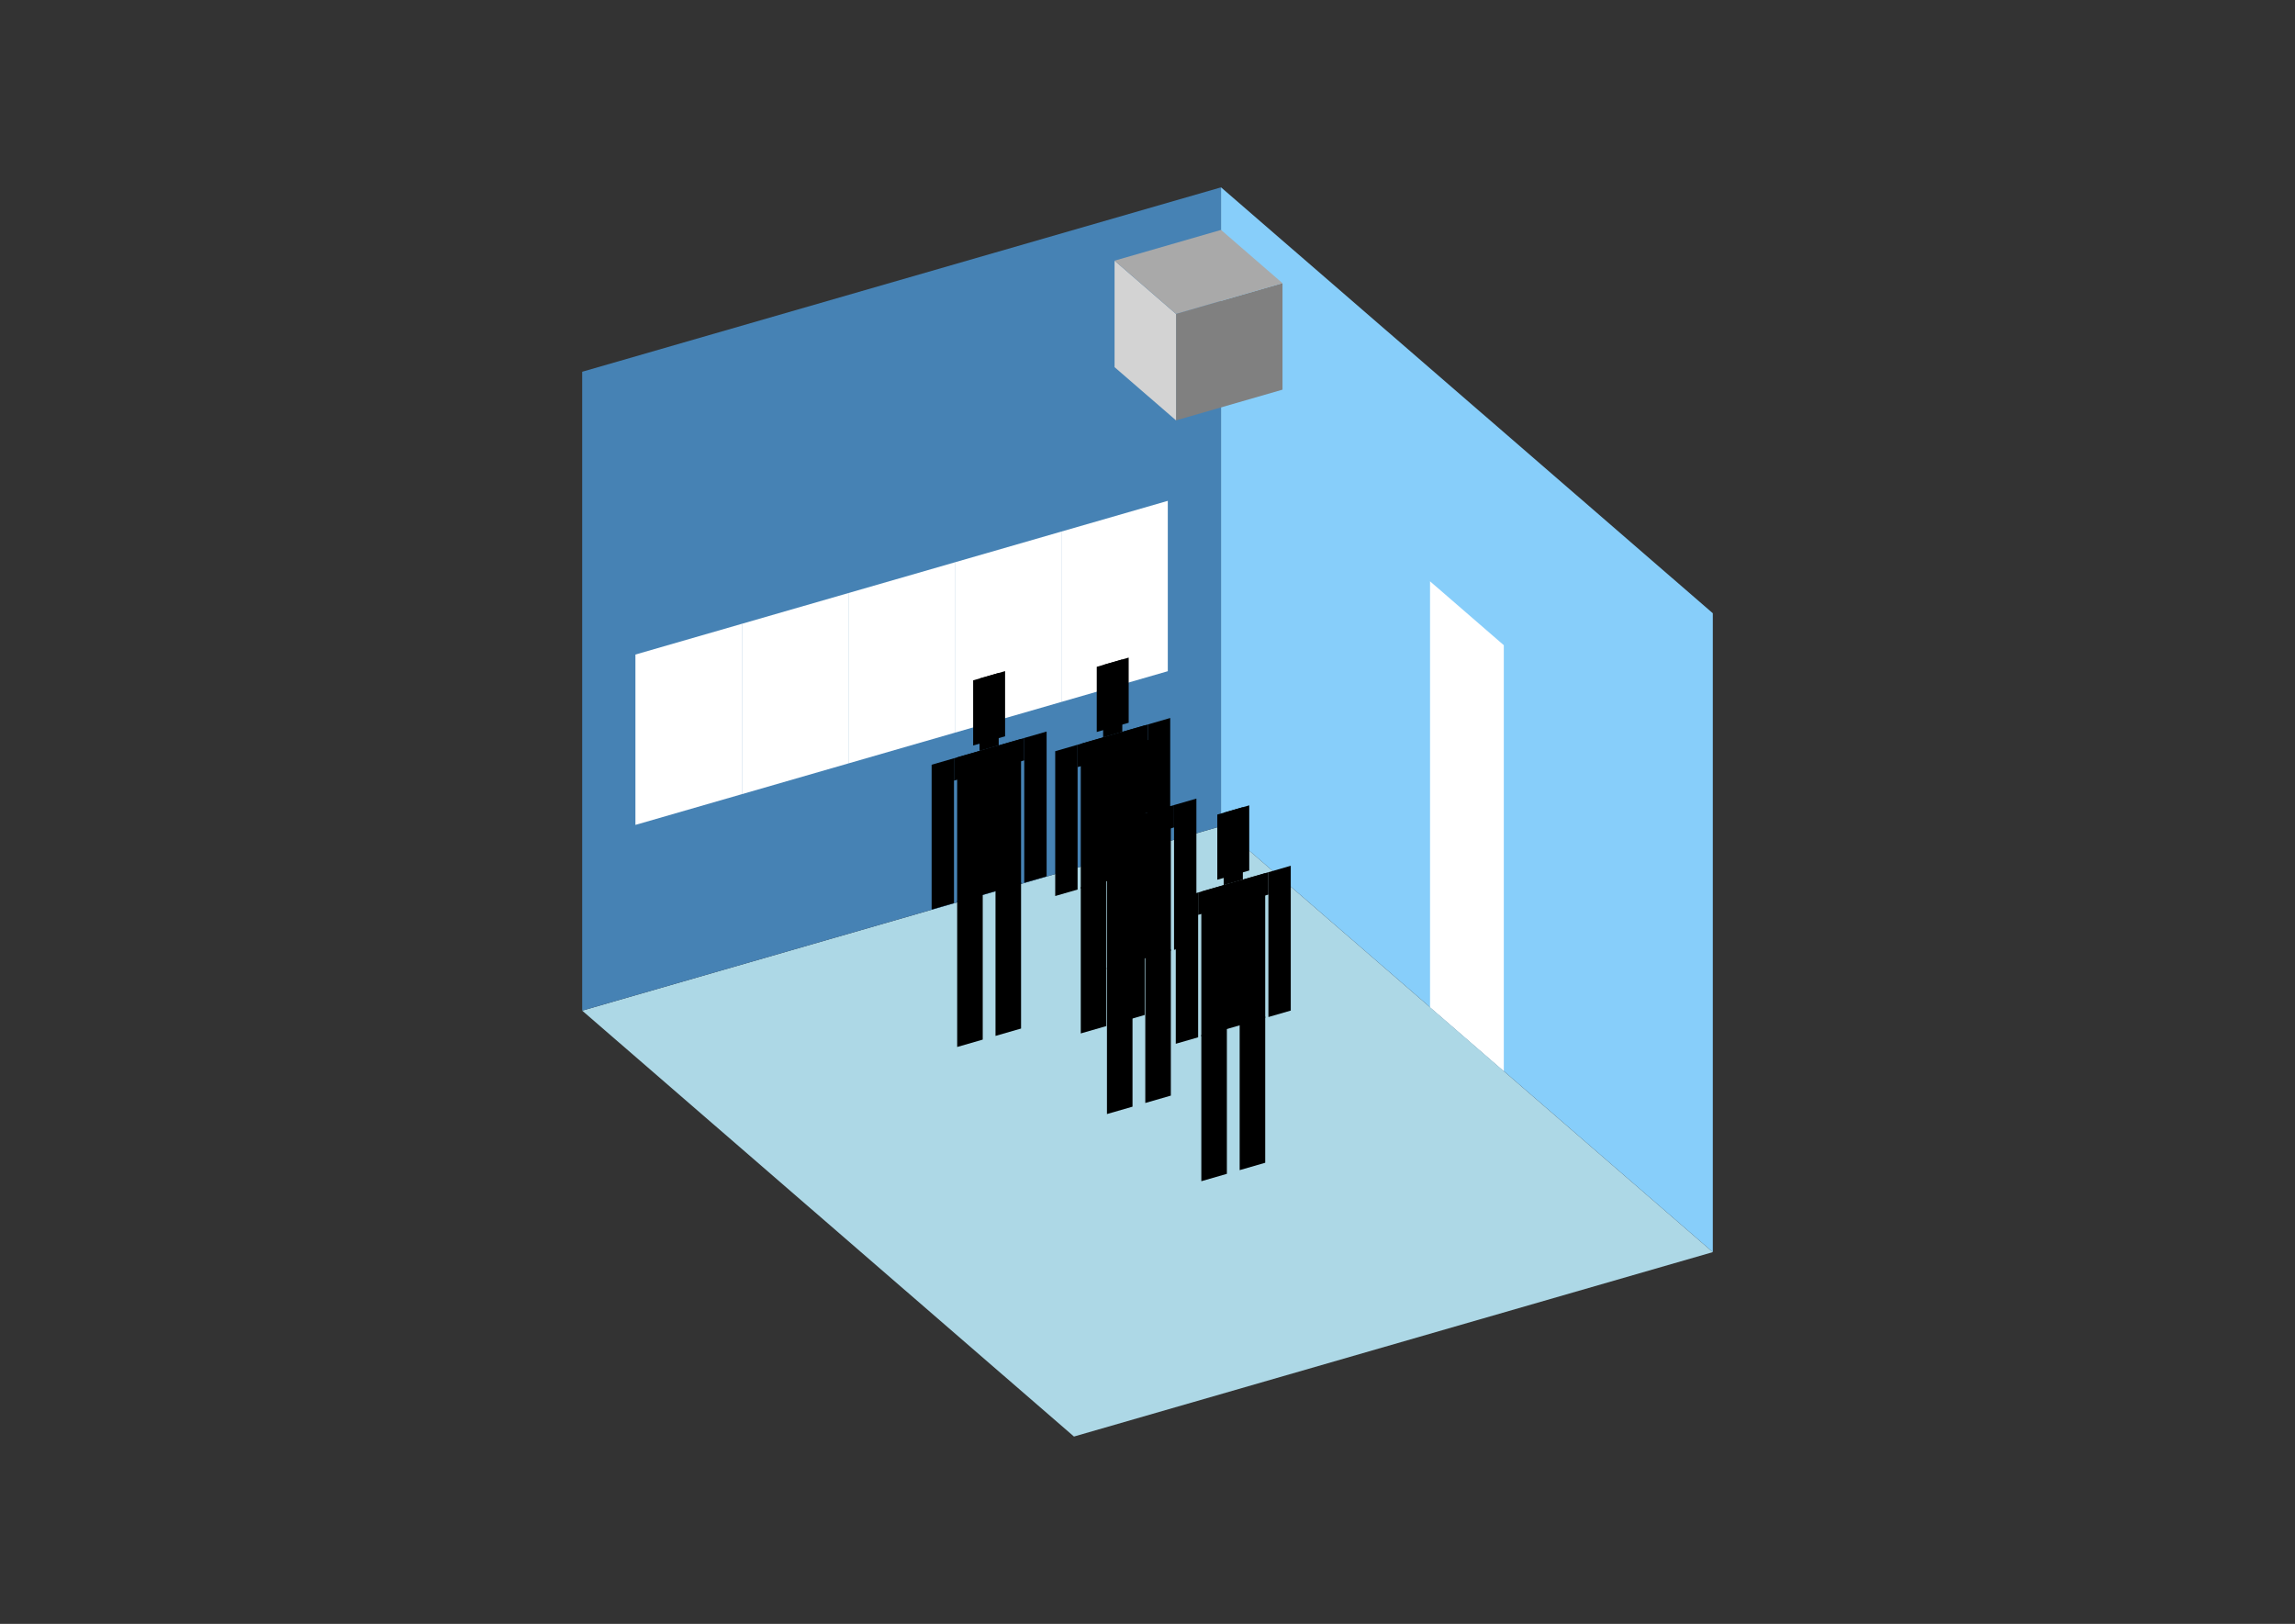 <?xml version="1.0" encoding="UTF-8"?>
<svg
  xmlns="http://www.w3.org/2000/svg"
  width="848"
  height="600"
  style="background-color:white"
>
  <rect width="100%" height="100%" fill="#333333" stroke="none"/>
  <polygon fill="lightblue" points="396.831,530.78 215.119,373.413 451.169,305.271 632.881,462.638" />
  <polygon fill="steelblue" points="215.119,373.413 215.119,137.362 451.169,69.22 451.169,305.271" />
  <polygon fill="lightskyblue" points="632.881,462.638 632.881,226.587 451.169,69.22 451.169,305.271" />
  <polygon fill="white" points="555.654,395.757 555.654,238.39 528.397,214.785 528.397,372.152" />
  <polygon fill="white" points="234.789,304.787 234.789,241.841 274.131,230.484 274.131,293.43" />
  <polygon fill="white" points="274.131,293.43 274.131,230.484 313.473,219.127 313.473,282.073" />
  <polygon fill="white" points="313.473,282.073 313.473,219.127 352.815,207.77 352.815,270.716" />
  <polygon fill="white" points="352.815,270.716 352.815,207.77 392.157,196.413 392.157,259.359" />
  <polygon fill="white" points="392.157,259.359 392.157,196.413 431.499,185.055 431.499,248.002" />
  <polygon fill="grey" points="434.542,155.326 434.542,115.985 473.883,104.628 473.883,143.969" />
  <polygon fill="lightgrey" points="434.542,155.326 434.542,115.985 411.828,96.314 411.828,135.655" />
  <polygon fill="darkgrey" points="434.542,115.985 411.828,96.314 451.169,84.957 473.883,104.628" />
  <polygon fill="hsl(288.0,50.0%,70.602%)" points="353.677,386.841 353.677,332.801 363.119,330.076 363.119,384.115" />
  <polygon fill="hsl(288.0,50.0%,70.602%)" points="377.282,380.027 377.282,325.987 367.84,328.713 367.84,382.753" />
  <polygon fill="hsl(288.0,50.0%,70.602%)" points="344.235,336.062 344.235,282.557 352.497,280.172 352.497,333.677" />
  <polygon fill="hsl(288.0,50.0%,70.602%)" points="378.462,326.181 378.462,272.676 386.724,270.292 386.724,323.796" />
  <polygon fill="hsl(288.0,50.0%,70.602%)" points="352.497,288.434 352.497,280.172 378.462,272.676 378.462,280.938" />
  <polygon fill="hsl(288.0,50.0%,70.602%)" points="353.677,333.336 353.677,279.831 377.282,273.017 377.282,326.522" />
  <polygon fill="hsl(288.0,50.0%,70.602%)" points="359.578,275.453 359.578,251.375 371.381,247.968 371.381,272.046" />
  <polygon fill="hsl(288.0,50.0%,70.602%)" points="361.939,277.446 361.939,250.694 369.02,248.65 369.02,275.402" />
  <polygon fill="hsl(288.0,50.0%,68.652%)" points="399.345,381.84 399.345,327.8 408.787,325.074 408.787,379.114" />
  <polygon fill="hsl(288.0,50.0%,68.652%)" points="422.95,375.026 422.95,320.986 413.508,323.711 413.508,377.751" />
  <polygon fill="hsl(288.0,50.0%,68.652%)" points="389.903,331.061 389.903,277.556 398.165,275.171 398.165,328.676" />
  <polygon fill="hsl(288.0,50.0%,68.652%)" points="424.131,321.18 424.131,267.675 432.392,265.29 432.392,318.795" />
  <polygon fill="hsl(288.0,50.0%,68.652%)" points="398.165,283.433 398.165,275.171 424.131,267.675 424.131,275.937" />
  <polygon fill="hsl(288.0,50.0%,68.652%)" points="399.345,328.335 399.345,274.83 422.95,268.016 422.95,321.521" />
  <polygon fill="hsl(288.0,50.0%,68.652%)" points="405.247,270.451 405.247,246.374 417.049,242.967 417.049,267.044" />
  <polygon fill="hsl(288.0,50.0%,68.652%)" points="407.607,272.445 407.607,245.693 414.689,243.648 414.689,270.401" />
  <polygon fill="hsl(288.0,50.0%,60.889%)" points="409.021,411.623 409.021,357.583 418.463,354.858 418.463,408.898" />
  <polygon fill="hsl(288.0,50.0%,60.889%)" points="432.626,404.809 432.626,350.769 423.184,353.495 423.184,407.535" />
  <polygon fill="hsl(288.0,50.0%,60.889%)" points="399.579,360.844 399.579,307.339 407.841,304.954 407.841,358.459" />
  <polygon fill="hsl(288.0,50.0%,60.889%)" points="433.807,350.964 433.807,297.459 442.068,295.074 442.068,348.579" />
  <polygon fill="hsl(288.0,50.0%,60.889%)" points="407.841,313.216 407.841,304.954 433.807,297.459 433.807,305.721" />
  <polygon fill="hsl(288.0,50.0%,60.889%)" points="409.021,358.119 409.021,304.614 432.626,297.799 432.626,351.304" />
  <polygon fill="hsl(288.0,50.0%,60.889%)" points="414.922,300.235 414.922,276.158 426.725,272.751 426.725,296.828" />
  <polygon fill="hsl(288.0,50.0%,60.889%)" points="417.283,302.229 417.283,275.476 424.364,273.432 424.364,300.184" />
  <polygon fill="hsl(288.0,50.0%,52.578%)" points="443.89,436.436 443.89,382.396 453.332,379.67 453.332,433.71" />
  <polygon fill="hsl(288.0,50.0%,52.578%)" points="467.495,429.621 467.495,375.581 458.053,378.307 458.053,432.347" />
  <polygon fill="hsl(288.0,50.0%,52.578%)" points="434.448,385.656 434.448,332.152 442.71,329.767 442.71,383.271" />
  <polygon fill="hsl(288.0,50.0%,52.578%)" points="468.676,375.776 468.676,322.271 476.937,319.886 476.937,373.391" />
  <polygon fill="hsl(288.0,50.0%,52.578%)" points="442.71,338.028 442.71,329.767 468.676,322.271 468.676,330.533" />
  <polygon fill="hsl(288.0,50.0%,52.578%)" points="443.89,382.931 443.89,329.426 467.495,322.612 467.495,376.117" />
  <polygon fill="hsl(288.0,50.0%,52.578%)" points="449.792,325.047 449.792,300.97 461.594,297.563 461.594,321.64" />
  <polygon fill="hsl(288.0,50.0%,52.578%)" points="452.152,327.041 452.152,300.288 459.234,298.244 459.234,324.997" />
</svg>
